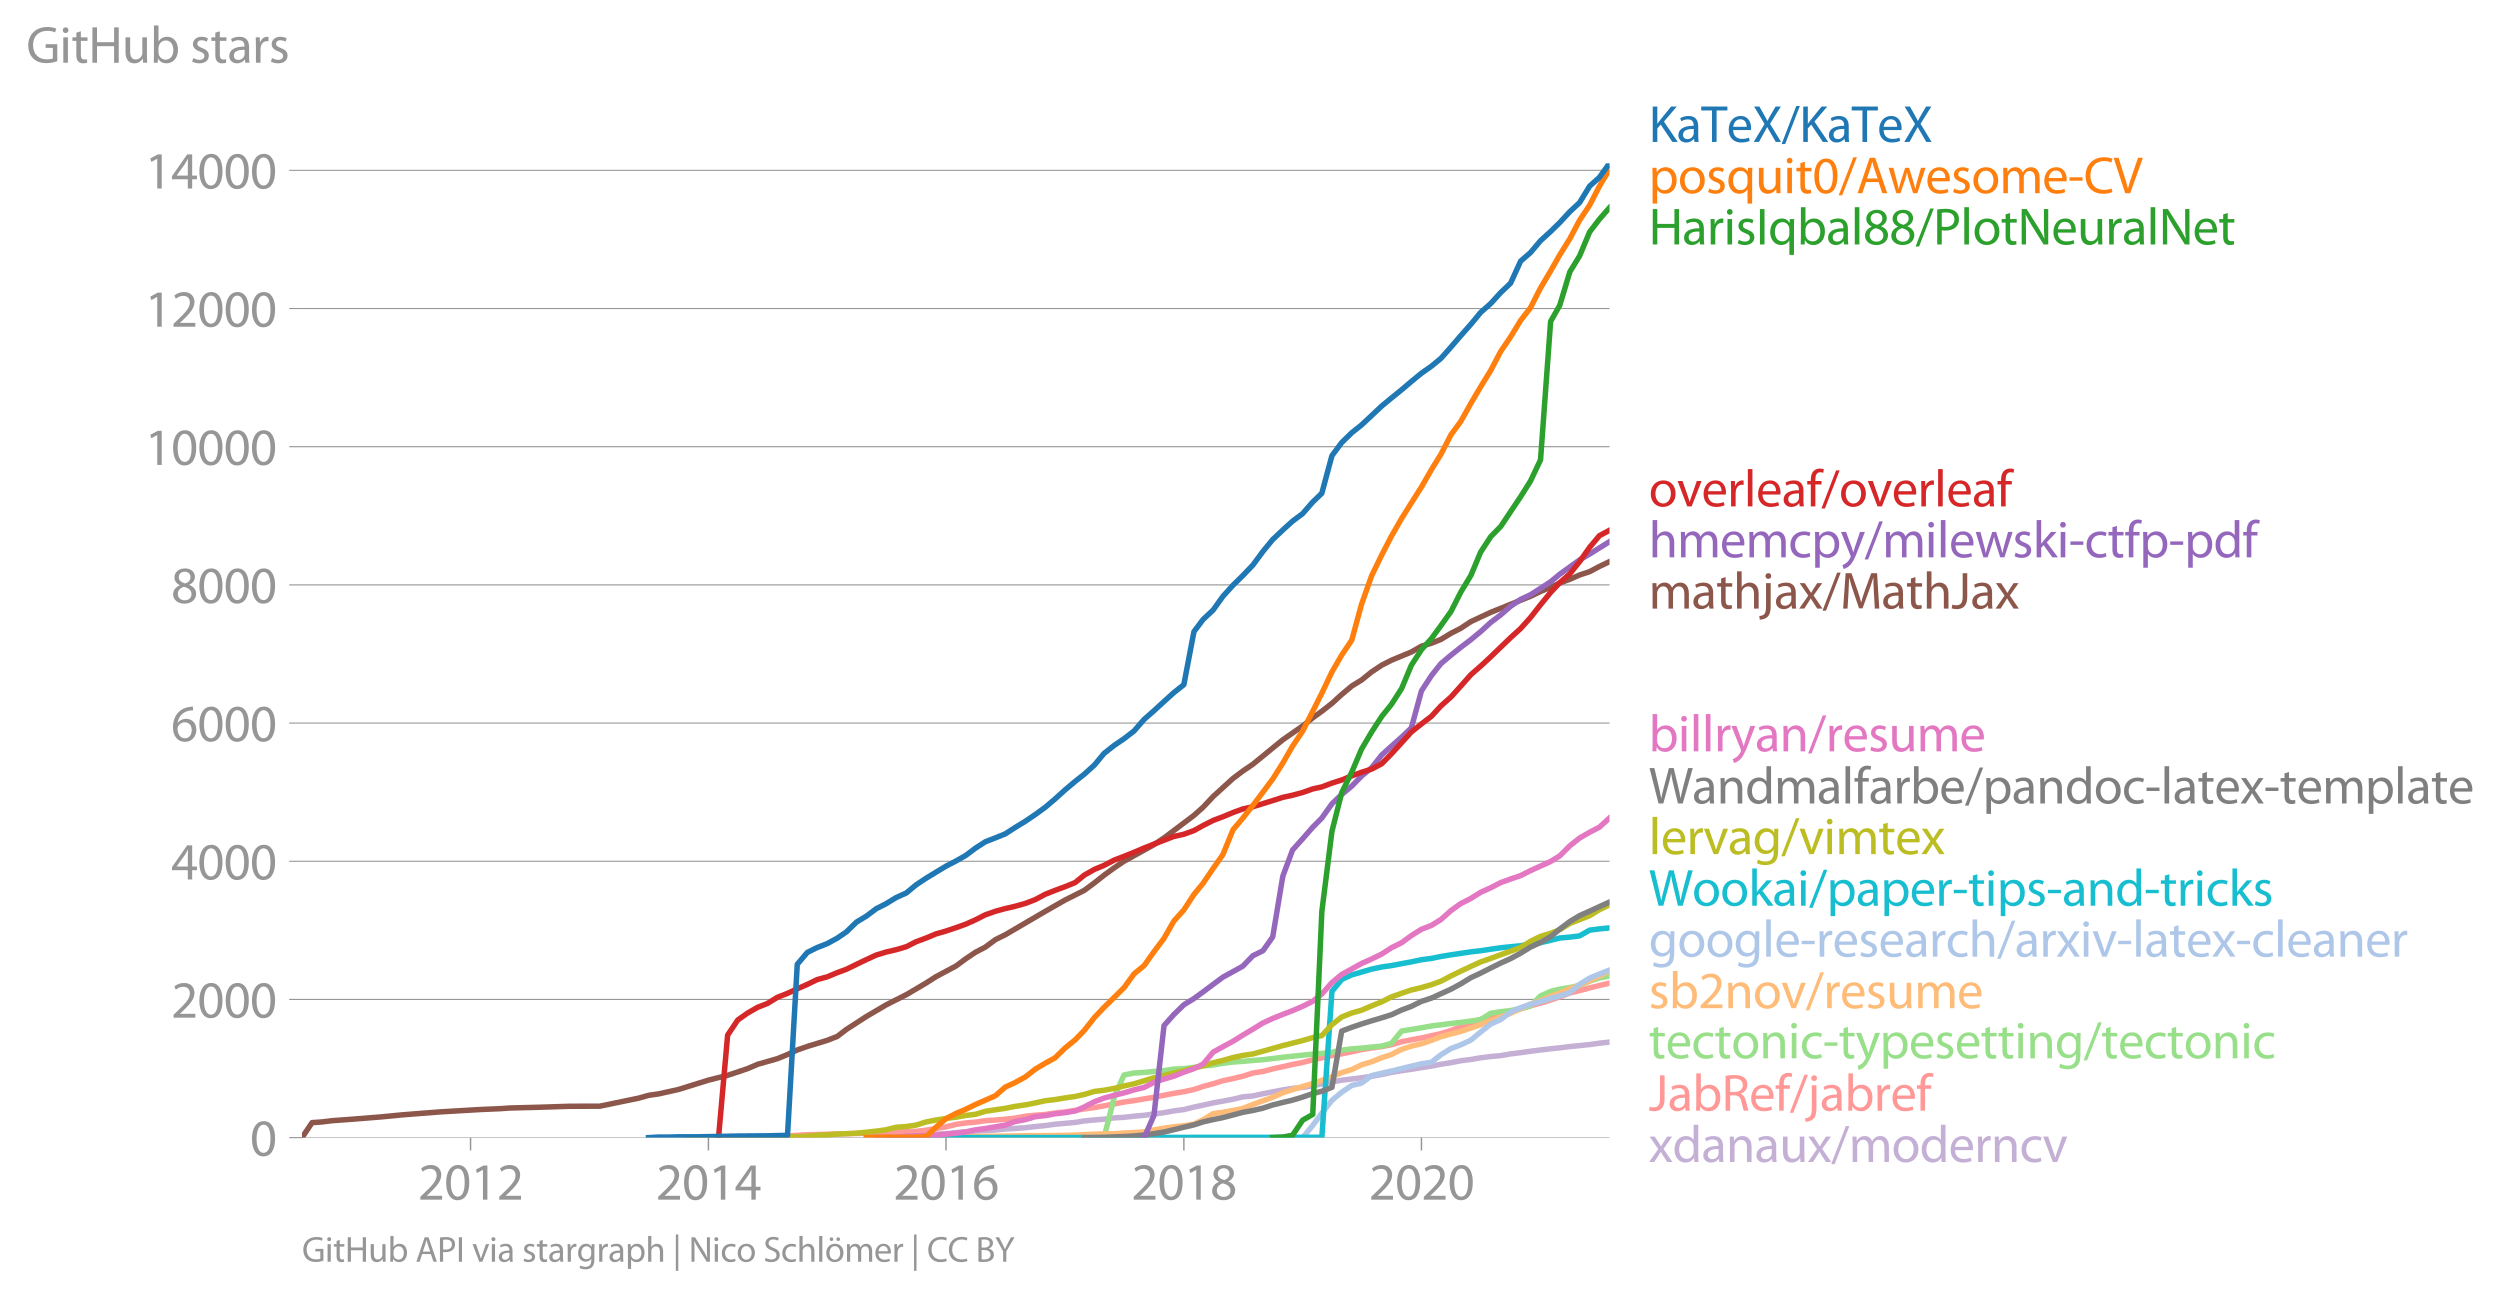 <svg xmlns:xlink="http://www.w3.org/1999/xlink" width="910.398" height="472.316" viewBox="0 0 682.798 354.237" xmlns="http://www.w3.org/2000/svg"><defs><style>*{stroke-linejoin:round;stroke-linecap:butt}</style></defs><g id="figure_1"><path d="M0 354.237h682.798V0H0v354.237z" style="fill:none" id="patch_1"/><g id="axes_1"><path d="M82.476 310.71h357.12V44.598H82.476V310.71z" style="fill:none" id="patch_2"/><g id="matplotlib.axis_1"><g id="xtick_1"><g id="line2d_1"><defs><path id="m77ade26f46" d="M0 0v3.5" style="stroke:#969696;stroke-width:.4"/></defs><use xlink:href="#m77ade26f46" x="128.516" y="310.71" style="fill:#969696;stroke:#969696;stroke-width:.4"/></g><g style="fill:#969696" transform="matrix(.14 0 0 -.14 114.153 327.65)" id="text_1"><defs><path id="MyriadPro-Regular-32" d="M2944 0v467H1075v13l333 307c877 845 1434 1466 1434 2234 0 595-378 1209-1274 1209-480 0-890-179-1178-422l180-397c192 160 505 352 883 352 621 0 825-390 825-813-6-627-486-1164-1548-2176L288 346V0h2656z" transform="scale(.016)"/><path id="MyriadPro-Regular-30" d="M1677 4230c-845 0-1447-768-1447-2163C243 691 794-70 1606-70c922 0 1447 780 1447 2195 0 1325-499 2105-1376 2105zm-32-435c582 0 845-672 845-1696 0-1062-276-1734-852-1734-512 0-844 614-844 1696 0 1133 358 1734 851 1734z" transform="scale(.016)"/><path id="MyriadPro-Regular-31" d="M1510 0h544v4160h-480l-908-486 108-429 724 390h12V0z" transform="scale(.016)"/></defs><use xlink:href="#MyriadPro-Regular-32"/><use xlink:href="#MyriadPro-Regular-30" x="51.3"/><use xlink:href="#MyriadPro-Regular-31" x="102.6"/><use xlink:href="#MyriadPro-Regular-32" x="153.9"/></g></g><g id="xtick_2"><use xlink:href="#m77ade26f46" x="193.487" y="310.71" style="fill:#969696;stroke:#969696;stroke-width:.4" id="line2d_2"/><g style="fill:#969696" transform="matrix(.14 0 0 -.14 179.124 327.65)" id="text_2"><defs><path id="MyriadPro-Regular-34" d="M2560 0v1133h582v441h-582v2586h-608L96 1504v-371h1933V0h531zM666 1574v13l1017 1415c115 192 218 371 346 614h19c-13-218-19-435-19-653V1574H666z" transform="scale(.016)"/></defs><use xlink:href="#MyriadPro-Regular-32"/><use xlink:href="#MyriadPro-Regular-30" x="51.3"/><use xlink:href="#MyriadPro-Regular-31" x="102.6"/><use xlink:href="#MyriadPro-Regular-34" x="153.9"/></g></g><g id="xtick_3"><use xlink:href="#m77ade26f46" x="258.37" y="310.71" style="fill:#969696;stroke:#969696;stroke-width:.4" id="line2d_3"/><g style="fill:#969696" transform="matrix(.14 0 0 -.14 244.007 327.65)" id="text_3"><defs><path id="MyriadPro-Regular-36" d="M2662 4224c-102 0-243-6-409-32-525-64-986-275-1331-614-410-410-704-1056-704-1876C218 621 800-70 1690-70c864 0 1382 704 1382 1465 0 813-518 1344-1254 1344-461 0-807-217-1005-480h-19c96 685 563 1331 1446 1479 160 25 307 32 422 25v461zM1690 365c-589 0-903 505-916 1190 0 103 26 186 64 250 154 301 468 512 807 512 518 0 857-359 857-954s-326-998-806-998h-6z" transform="scale(.016)"/></defs><use xlink:href="#MyriadPro-Regular-32"/><use xlink:href="#MyriadPro-Regular-30" x="51.3"/><use xlink:href="#MyriadPro-Regular-31" x="102.6"/><use xlink:href="#MyriadPro-Regular-36" x="153.9"/></g></g><g id="xtick_4"><use xlink:href="#m77ade26f46" x="323.341" y="310.71" style="fill:#969696;stroke:#969696;stroke-width:.4" id="line2d_4"/><g style="fill:#969696" transform="matrix(.14 0 0 -.14 308.978 327.65)" id="text_4"><defs><path id="MyriadPro-Regular-38" d="M1062 2170c-512-218-825-589-825-1114C237 448 762-70 1632-70c794 0 1414 486 1414 1209 0 506-320 871-838 1075v20c512 243 685 620 685 972 0 519-403 1024-1210 1024-729 0-1286-448-1286-1107 0-358 198-717 659-934l6-19zm583-1831c-531 0-851 371-832 794 0 397 262 717 749 857 563-160 915-403 915-908 0-423-327-743-832-743zm6 3488c506 0 704-345 704-678 0-378-275-634-633-755-480 128-794 352-794 768 0 358 256 665 723 665z" transform="scale(.016)"/></defs><use xlink:href="#MyriadPro-Regular-32"/><use xlink:href="#MyriadPro-Regular-30" x="51.3"/><use xlink:href="#MyriadPro-Regular-31" x="102.6"/><use xlink:href="#MyriadPro-Regular-38" x="153.9"/></g></g><g id="xtick_5"><use xlink:href="#m77ade26f46" x="388.224" y="310.71" style="fill:#969696;stroke:#969696;stroke-width:.4" id="line2d_5"/><g style="fill:#969696" transform="matrix(.14 0 0 -.14 373.86 327.65)" id="text_5"><use xlink:href="#MyriadPro-Regular-32"/><use xlink:href="#MyriadPro-Regular-30" x="51.3"/><use xlink:href="#MyriadPro-Regular-32" x="102.6"/><use xlink:href="#MyriadPro-Regular-30" x="153.9"/></g></g></g><g id="matplotlib.axis_2"><g id="ytick_1"><path d="M82.476 310.71h357.12" clip-path="url(#p1d49838ed3)" style="fill:none;stroke:#969696;stroke-width:.3;stroke-linecap:square" id="line2d_6"/><g id="line2d_7"><defs><path id="m845fd46d9f" d="M0 0h-3.5" style="stroke:#969696;stroke-width:.3"/></defs><use xlink:href="#m845fd46d9f" x="82.476" y="310.71" style="fill:#969696;stroke:#969696;stroke-width:.3"/></g><use xlink:href="#MyriadPro-Regular-30" style="fill:#969696" transform="matrix(.14 0 0 -.14 68.295 315.68)" id="text_6"/></g><g id="ytick_2"><path d="M82.476 272.969h357.12" clip-path="url(#p1d49838ed3)" style="fill:none;stroke:#969696;stroke-width:.3;stroke-linecap:square" id="line2d_8"/><use xlink:href="#m845fd46d9f" x="82.476" y="272.969" style="fill:#969696;stroke:#969696;stroke-width:.3" id="line2d_9"/><g style="fill:#969696" transform="matrix(.14 0 0 -.14 46.75 277.939)" id="text_7"><use xlink:href="#MyriadPro-Regular-32"/><use xlink:href="#MyriadPro-Regular-30" x="51.3"/><use xlink:href="#MyriadPro-Regular-30" x="102.6"/><use xlink:href="#MyriadPro-Regular-30" x="153.9"/></g></g><g id="ytick_3"><path d="M82.476 235.228h357.12" clip-path="url(#p1d49838ed3)" style="fill:none;stroke:#969696;stroke-width:.3;stroke-linecap:square" id="line2d_10"/><use xlink:href="#m845fd46d9f" x="82.476" y="235.228" style="fill:#969696;stroke:#969696;stroke-width:.3" id="line2d_11"/><g style="fill:#969696" transform="matrix(.14 0 0 -.14 46.75 240.198)" id="text_8"><use xlink:href="#MyriadPro-Regular-34"/><use xlink:href="#MyriadPro-Regular-30" x="51.3"/><use xlink:href="#MyriadPro-Regular-30" x="102.6"/><use xlink:href="#MyriadPro-Regular-30" x="153.9"/></g></g><g id="ytick_4"><path d="M82.476 197.487h357.12" clip-path="url(#p1d49838ed3)" style="fill:none;stroke:#969696;stroke-width:.3;stroke-linecap:square" id="line2d_12"/><use xlink:href="#m845fd46d9f" x="82.476" y="197.487" style="fill:#969696;stroke:#969696;stroke-width:.3" id="line2d_13"/><g style="fill:#969696" transform="matrix(.14 0 0 -.14 46.75 202.457)" id="text_9"><use xlink:href="#MyriadPro-Regular-36"/><use xlink:href="#MyriadPro-Regular-30" x="51.3"/><use xlink:href="#MyriadPro-Regular-30" x="102.6"/><use xlink:href="#MyriadPro-Regular-30" x="153.9"/></g></g><g id="ytick_5"><path d="M82.476 159.746h357.12" clip-path="url(#p1d49838ed3)" style="fill:none;stroke:#969696;stroke-width:.3;stroke-linecap:square" id="line2d_14"/><use xlink:href="#m845fd46d9f" x="82.476" y="159.746" style="fill:#969696;stroke:#969696;stroke-width:.3" id="line2d_15"/><g style="fill:#969696" transform="matrix(.14 0 0 -.14 46.75 164.716)" id="text_10"><use xlink:href="#MyriadPro-Regular-38"/><use xlink:href="#MyriadPro-Regular-30" x="51.3"/><use xlink:href="#MyriadPro-Regular-30" x="102.6"/><use xlink:href="#MyriadPro-Regular-30" x="153.9"/></g></g><g id="ytick_6"><path d="M82.476 122.005h357.12" clip-path="url(#p1d49838ed3)" style="fill:none;stroke:#969696;stroke-width:.3;stroke-linecap:square" id="line2d_16"/><use xlink:href="#m845fd46d9f" x="82.476" y="122.005" style="fill:#969696;stroke:#969696;stroke-width:.3" id="line2d_17"/><g style="fill:#969696" transform="matrix(.14 0 0 -.14 39.568 126.975)" id="text_11"><use xlink:href="#MyriadPro-Regular-31"/><use xlink:href="#MyriadPro-Regular-30" x="51.3"/><use xlink:href="#MyriadPro-Regular-30" x="102.6"/><use xlink:href="#MyriadPro-Regular-30" x="153.9"/><use xlink:href="#MyriadPro-Regular-30" x="205.2"/></g></g><g id="ytick_7"><path d="M82.476 84.264h357.12" clip-path="url(#p1d49838ed3)" style="fill:none;stroke:#969696;stroke-width:.3;stroke-linecap:square" id="line2d_18"/><use xlink:href="#m845fd46d9f" x="82.476" y="84.264" style="fill:#969696;stroke:#969696;stroke-width:.3" id="line2d_19"/><g style="fill:#969696" transform="matrix(.14 0 0 -.14 39.568 89.234)" id="text_12"><use xlink:href="#MyriadPro-Regular-31"/><use xlink:href="#MyriadPro-Regular-32" x="51.3"/><use xlink:href="#MyriadPro-Regular-30" x="102.6"/><use xlink:href="#MyriadPro-Regular-30" x="153.9"/><use xlink:href="#MyriadPro-Regular-30" x="205.2"/></g></g><g id="ytick_8"><path d="M82.476 46.523h357.12" clip-path="url(#p1d49838ed3)" style="fill:none;stroke:#969696;stroke-width:.3;stroke-linecap:square" id="line2d_20"/><use xlink:href="#m845fd46d9f" x="82.476" y="46.523" style="fill:#969696;stroke:#969696;stroke-width:.3" id="line2d_21"/><g style="fill:#969696" transform="matrix(.14 0 0 -.14 39.568 51.493)" id="text_13"><use xlink:href="#MyriadPro-Regular-31"/><use xlink:href="#MyriadPro-Regular-34" x="51.3"/><use xlink:href="#MyriadPro-Regular-30" x="102.6"/><use xlink:href="#MyriadPro-Regular-30" x="153.9"/><use xlink:href="#MyriadPro-Regular-30" x="205.2"/></g></g><g style="fill:#969696" transform="matrix(.14 0 0 -.14 7.2 17.14)" id="text_14"><defs><path id="MyriadPro-Regular-47" d="M3770 2266H2349v-448h877V531c-128-64-378-115-743-115-1005 0-1664 646-1664 1741 0 1081 685 1734 1735 1734 435 0 723-83 953-185l135 454c-186 90-576 198-1076 198-1446 0-2329-940-2336-2227 0-672 231-1248 602-1606 422-403 960-570 1613-570 582 0 1075 147 1325 237v2074z" transform="scale(.016)"/><path id="MyriadPro-Regular-69" d="M1030 0v3098H467V0h563zM749 4320c-205 0-352-154-352-352 0-192 141-346 339-346 224 0 365 154 358 346 0 198-134 352-345 352z" transform="scale(.016)"/><path id="MyriadPro-Regular-74" d="M595 3667v-569H115v-429h480V979c0-365 58-640 218-806C947 19 1158-70 1421-70c217 0 390 38 499 83l-26 422c-83-25-172-38-326-38-314 0-422 217-422 601v1671h806v429h-806v742l-551-173z" transform="scale(.016)"/><path id="MyriadPro-Regular-48" d="M486 4314V0h557v2022h2087V0h563v4314h-563V2509H1043v1805H486z" transform="scale(.016)"/><path id="MyriadPro-Regular-75" d="M3059 3098h-563V1197c0-103-19-205-51-288-103-250-365-512-743-512-512 0-691 397-691 985v1716H448V1286C448 198 1030-70 1517-70c550 0 877 326 1024 576h13l32-506h499c-19 243-26 525-26 845v2253z" transform="scale(.016)"/><path id="MyriadPro-Regular-62" d="M467 800c0-275-13-589-25-800h486l26 512h19c230-410 589-582 1037-582 691 0 1388 550 1388 1657 7 941-537 1581-1305 1581-499 0-858-224-1056-570h-13v1946H467V800zm557 998c0 90 19 167 32 231 115 429 474 691 858 691 601 0 921-531 921-1152 0-710-352-1190-941-1190-409 0-736 268-844 659-13 64-26 134-26 205v556z" transform="scale(.016)"/><path id="MyriadPro-Regular-73" d="M250 147C467 19 781-70 1120-70c736 0 1158 390 1158 934 0 461-275 730-812 934-404 154-589 269-589 525 0 231 185 423 518 423 288 0 512-103 634-180l141 410c-173 102-448 192-762 192-666 0-1069-410-1069-909 0-371 263-678 819-877 416-153 576-300 576-569 0-256-192-461-601-461-282 0-576 115-743 224L250 147z" transform="scale(.016)"/><path id="MyriadPro-Regular-61" d="M2643 1901c0 621-230 1267-1177 1267-391 0-762-109-1018-275l128-371c218 140 518 230 806 230 634 0 704-461 704-717v-64C890 1978 224 1568 224 819c0-448 320-889 947-889 442 0 775 217 947 460h20l44-390h512c-38 211-51 474-51 742v1159zm-544-858c0-57-13-121-32-179-89-262-345-518-749-518-288 0-531 172-531 537 0 602 698 711 1312 698v-538z" transform="scale(.016)"/><path id="MyriadPro-Regular-72" d="M467 0h557v1651c0 96 13 186 26 263 76 422 358 723 755 723 77 0 134-7 192-19v531c-51 13-96 19-160 19-378 0-717-262-858-678h-25l-20 608H442c19-288 25-602 25-967V0z" transform="scale(.016)"/></defs><use xlink:href="#MyriadPro-Regular-47"/><use xlink:href="#MyriadPro-Regular-69" x="64.6"/><use xlink:href="#MyriadPro-Regular-74" x="88"/><use xlink:href="#MyriadPro-Regular-48" x="121.1"/><use xlink:href="#MyriadPro-Regular-75" x="186.3"/><use xlink:href="#MyriadPro-Regular-62" x="241.4"/><use xlink:href="#MyriadPro-Regular-20" x="298.3"/><use xlink:href="#MyriadPro-Regular-73" x="319.5"/><use xlink:href="#MyriadPro-Regular-74" x="359.1"/><use xlink:href="#MyriadPro-Regular-61" x="392.2"/><use xlink:href="#MyriadPro-Regular-72" x="440.4"/><use xlink:href="#MyriadPro-Regular-73" x="473.1"/></g></g><path d="m244.771 310.71 2.755-.208 2.667-.207 2.755-.321 2.667-.208 2.755-.15 2.755-.284 2.578-.188 2.755-.227 2.666-.132 2.756-.15 2.666-.284 2.755-.15 2.756-.208 2.666-.302 2.755-.264 2.667-.378 2.755-.245 2.755-.246 2.489-.415 2.755-.264 2.667-.207 2.755-.359 2.666-.151 2.756-.302 2.755-.245 2.666-.359 2.755-.358 2.667-.49 2.755-.36 2.755-.679 2.49-.528 2.754-.623 2.667-.472 2.755-.528 2.666-.642 2.756-.245 2.755-.604 2.666-.51 2.756-.547 2.666-.415 2.755-.264 2.756-.396 2.488-.604 2.756-.528 2.666-.434 2.755-.34 2.667-.32 2.755-.416 2.755-.49 2.667-.567 2.755-.472 2.666-.377 2.756-.453 2.755-.434 2.577-.49 2.756-.435 2.666-.528 2.755-.34 2.667-.471 2.755-.34 2.755-.245 2.667-.472 2.755-.34 2.666-.377 2.756-.359 2.755-.32 2.489-.265 2.755-.34 2.666-.264 2.756-.283 2.666-.377 2.755-.302" clip-path="url(#p1d49838ed3)" style="fill:none;stroke:#c5b0d5;stroke-width:1.5;stroke-linecap:square" id="line2d_22"/><path d="m198.731 310.71 2.756-.151 2.666-.132 2.755-.038h2.667l2.755-.094 2.755-.057 2.667-.15 2.755-.17 2.666-.057 2.756-.076 2.755-.075 2.489-.076 2.755-.056 2.666-.095 2.756-.094 2.666-.094 2.755-.208 2.755-.057 2.667-.037 2.755-.321 2.667-.434 2.755-.472 2.755-.68 2.578-.377 2.755-.245 2.666-.377 2.756-.189 2.666-.208 2.755-.32 2.756-.51 2.666-.264 2.755-.208 2.667-.396 2.755-.302 2.755-.415 2.489-.415 2.755-.359 2.667-.49 2.755-.51 2.666-.51 2.756-.396 2.755-.471 2.666-.434 2.755-.548 2.667-.528 2.755-.453 2.755-.604 2.49-.83 2.754-.736 2.667-.83 2.755-.585 2.666-.642 2.756-.868 2.755-.434 2.666-.698 2.756-.604 2.666-.604 2.755-.547 2.756-.736 2.488-.528 2.756-.623 2.666-.472 2.755-.566 2.667-.566 2.755-.472 2.755-.377 2.667-.51 2.755-.811 2.666-.529 2.756-.51 2.755-.603 2.577-.585 2.756-.85 2.666-1 2.755-1 2.667-1.018 2.755-.755 2.755-.642 2.667-.736 2.755-.774 2.666-.849 2.756-.698 2.755-.85 2.489-.848 2.755-1.057 2.666-.68 2.756-.735 2.666-.642 2.755-.66" clip-path="url(#p1d49838ed3)" style="fill:none;stroke:#ff9896;stroke-width:1.5;stroke-linecap:square" id="line2d_23"/><path d="m293.655 310.71 2.489-.019 2.755-.075 2.667-.038 2.755-10.907 2.666-6.077 2.756-.528 2.755-.17 2.666-.264 2.755-.226 2.667-.416 2.755-.113 2.755-.358 2.49-.378 2.754-.283 2.667-.453 2.755-.34 2.666-.188 2.756-.245 2.755-.208 2.666-.32 2.756-.34 2.666-.302 2.755-.265 2.756-.301 2.488-.17 2.756-.378 2.666-.528 2.755-.359 2.667-.188 2.755-.302 2.755-.264 2.667-.755 2.755-3.36 2.666-.433 2.756-.453 2.755-.51 2.577-.302 2.756-.358 2.666-.302 2.755-.359 2.667-.415 2.755-1.717 2.755-.434 2.667-.302 2.755-.585 2.666-.641 2.756-2.774 2.755-1.246 2.489-.585 2.755-.472 2.666-.547 2.756-1.189 2.666-.887 2.755-.51" clip-path="url(#p1d49838ed3)" style="fill:none;stroke:#98df8a;stroke-width:1.5;stroke-linecap:square" id="line2d_24"/><g style="fill:#1f77b4" transform="matrix(.14 0 0 -.14 450.31 38.768)" id="text_15"><defs><path id="MyriadPro-Regular-4b" d="M486 0h557v1645l410 473L2874 0h659L1850 2483l1561 1831h-691L1402 2694c-109-140-224-294-340-460h-19v2080H486V0z" transform="scale(.016)"/><path id="MyriadPro-Regular-54" d="M1306 0h563v3840h1318v474H-6v-474h1312V0z" transform="scale(.016)"/><path id="MyriadPro-Regular-65" d="M2957 1446c6 58 19 148 19 263 0 569-269 1459-1280 1459-902 0-1453-736-1453-1670C243 563 813-70 1766-70c493 0 832 108 1031 198l-96 403c-211-89-455-160-858-160-563 0-1049 314-1062 1075h2176zM787 1850c45 390 295 915 864 915 634 0 787-557 781-915H787z" transform="scale(.016)"/><path id="MyriadPro-Regular-58" d="M3494 0 2150 2214l1312 2100h-640l-588-1012c-160-275-269-473-391-729h-19c-115 230-237 448-397 729L858 4314H211l1267-2132L160 0h640l518 947c224 378 346 608 468 858h12c135-250 276-487 500-851L2848 0h646z" transform="scale(.016)"/><path id="MyriadPro-Regular-2f" d="m422-256 1792 4640h-435L-6-256h428z" transform="scale(.016)"/></defs><use xlink:href="#MyriadPro-Regular-4b"/><use xlink:href="#MyriadPro-Regular-61" x="54.2"/><use xlink:href="#MyriadPro-Regular-54" x="102.4"/><use xlink:href="#MyriadPro-Regular-65" x="152.1"/><use xlink:href="#MyriadPro-Regular-58" x="202.2"/><use xlink:href="#MyriadPro-Regular-2f" x="259.3"/><use xlink:href="#MyriadPro-Regular-4b" x="293.6"/><use xlink:href="#MyriadPro-Regular-61" x="347.8"/><use xlink:href="#MyriadPro-Regular-54" x="396"/><use xlink:href="#MyriadPro-Regular-65" x="445.7"/><use xlink:href="#MyriadPro-Regular-58" x="495.8"/></g><g style="fill:#ff7f0e" transform="matrix(.14 0 0 -.14 450.31 52.768)" id="text_16"><defs><path id="MyriadPro-Regular-70" d="M467-1267h557V416h13c185-307 544-486 953-486 730 0 1408 550 1408 1664 0 940-563 1574-1312 1574-505 0-870-224-1100-602h-13l-26 532H442c12-295 25-615 25-1012v-3353zm557 3059c0 77 19 160 38 230 109 423 468 698 852 698 595 0 921-531 921-1152 0-710-345-1197-941-1197-403 0-742 269-844 659-13 71-26 148-26 231v531z" transform="scale(.016)"/><path id="MyriadPro-Regular-6f" d="M1779 3168c-857 0-1536-608-1536-1645C243 544 890-70 1728-70c749 0 1542 499 1542 1644 0 948-601 1594-1491 1594zm-13-422c666 0 928-666 928-1191 0-697-403-1203-940-1203-551 0-941 512-941 1190 0 589 288 1204 953 1204z" transform="scale(.016)"/><path id="MyriadPro-Regular-71" d="M2579-1267h563v3513c0 320 7 589 20 852h-532l-19-468h-13c-153 301-473 538-953 538-653 0-1402-512-1402-1670C243 557 832-70 1555-70c499 0 845 243 1011 550h13v-1747zm0 2528c0-83-19-192-45-269-128-390-441-614-806-614-621 0-915 537-915 1152 0 697 352 1190 934 1190 423 0 723-294 807-640 19-70 25-160 25-237v-582z" transform="scale(.016)"/><path id="MyriadPro-Regular-41" d="M2714 1357 3174 0h596L2298 4314h-672L160 0h576l448 1357h1530zm-1415 435 423 1248c83 262 153 525 217 781h13c64-250 128-506 224-787l422-1242H1299z" transform="scale(.016)"/><path id="MyriadPro-Regular-77" d="M115 3098 1050 0h512l499 1472c109 333 205 653 281 1024h13c77-365 167-672 275-1018L3104 0h512l998 3098h-556l-442-1556c-102-364-186-691-237-1004h-19c-70 313-160 640-275 1011l-480 1549h-474l-505-1575c-103-339-205-672-276-985h-19c-57 320-141 640-230 985L691 3098H115z" transform="scale(.016)"/><path id="MyriadPro-Regular-6d" d="M467 0h551v1869c0 96 12 192 44 275 90 282 346 563 698 563 429 0 646-358 646-851V0h551v1914c0 102 19 204 45 281 96 275 345 512 665 512 455 0 672-358 672-953V0h551v1824c0 1075-608 1344-1018 1344-294 0-499-77-685-218-128-96-249-230-345-403h-13c-135 365-455 621-877 621-512 0-800-275-973-570h-19l-26 500H442c19-256 25-519 25-839V0z" transform="scale(.016)"/><path id="MyriadPro-Regular-2d" d="M192 1939v-416h1581v416H192z" transform="scale(.016)"/><path id="MyriadPro-Regular-43" d="M3386 582c-224-108-570-179-909-179-1050 0-1658 679-1658 1735 0 1132 672 1779 1683 1779 359 0 660-77 871-179l134 454c-147 77-486 192-1024 192-1337 0-2253-915-2253-2266C230 704 1146-70 2362-70c524 0 934 108 1139 211l-115 441z" transform="scale(.016)"/><path id="MyriadPro-Regular-56" d="m2048 0 1542 4314h-595l-729-2132c-192-563-372-1107-493-1606h-13c-115 506-275 1030-461 1613L627 4314H26L1434 0h614z" transform="scale(.016)"/></defs><use xlink:href="#MyriadPro-Regular-70"/><use xlink:href="#MyriadPro-Regular-6f" x="56.9"/><use xlink:href="#MyriadPro-Regular-73" x="111.8"/><use xlink:href="#MyriadPro-Regular-71" x="151.4"/><use xlink:href="#MyriadPro-Regular-75" x="207.7"/><use xlink:href="#MyriadPro-Regular-69" x="262.8"/><use xlink:href="#MyriadPro-Regular-74" x="286.2"/><use xlink:href="#MyriadPro-Regular-30" x="319.3"/><use xlink:href="#MyriadPro-Regular-2f" x="370.6"/><use xlink:href="#MyriadPro-Regular-41" x="404.9"/><use xlink:href="#MyriadPro-Regular-77" x="466.1"/><use xlink:href="#MyriadPro-Regular-65" x="539.7"/><use xlink:href="#MyriadPro-Regular-73" x="589.8"/><use xlink:href="#MyriadPro-Regular-6f" x="629.4"/><use xlink:href="#MyriadPro-Regular-6d" x="684.3"/><use xlink:href="#MyriadPro-Regular-65" x="767.7"/><use xlink:href="#MyriadPro-Regular-2d" x="817.8"/><use xlink:href="#MyriadPro-Regular-43" x="848.5"/><use xlink:href="#MyriadPro-Regular-56" x="906.5"/></g><g style="fill:#2ca02c" transform="matrix(.14 0 0 -.14 450.31 66.768)" id="text_17"><defs><path id="MyriadPro-Regular-49" d="M486 4314V0h557v4314H486z" transform="scale(.016)"/><path id="MyriadPro-Regular-6c" d="M467 0h563v4544H467V0z" transform="scale(.016)"/><path id="MyriadPro-Regular-50" d="M486 0h557v1728c128-32 282-38 448-38 544 0 1024 160 1319 473 217 224 332 531 332 922 0 384-140 697-377 902-256 231-659 359-1210 359-448 0-800-39-1069-84V0zm557 3859c96 26 282 45 525 45 614 0 1018-275 1018-845 0-595-410-921-1082-921-186 0-339 12-461 44v1677z" transform="scale(.016)"/><path id="MyriadPro-Regular-4e" d="M1011 0v1843c0 717-13 1235-45 1779l20 7c217-467 505-960 806-1440L3162 0h563v4314h-525V2509c0-672 13-1197 64-1773l-13-6c-205 441-454 896-774 1401L1094 4314H486V0h525z" transform="scale(.016)"/></defs><use xlink:href="#MyriadPro-Regular-48"/><use xlink:href="#MyriadPro-Regular-61" x="65.2"/><use xlink:href="#MyriadPro-Regular-72" x="113.4"/><use xlink:href="#MyriadPro-Regular-69" x="146.1"/><use xlink:href="#MyriadPro-Regular-73" x="169.5"/><use xlink:href="#MyriadPro-Regular-49" x="209.1"/><use xlink:href="#MyriadPro-Regular-71" x="233"/><use xlink:href="#MyriadPro-Regular-62" x="289.3"/><use xlink:href="#MyriadPro-Regular-61" x="346.2"/><use xlink:href="#MyriadPro-Regular-6c" x="394.4"/><use xlink:href="#MyriadPro-Regular-38" x="418"/><use xlink:href="#MyriadPro-Regular-38" x="469.3"/><use xlink:href="#MyriadPro-Regular-2f" x="520.6"/><use xlink:href="#MyriadPro-Regular-50" x="554.9"/><use xlink:href="#MyriadPro-Regular-6c" x="608.1"/><use xlink:href="#MyriadPro-Regular-6f" x="631.7"/><use xlink:href="#MyriadPro-Regular-74" x="686.6"/><use xlink:href="#MyriadPro-Regular-4e" x="719.7"/><use xlink:href="#MyriadPro-Regular-65" x="785.5"/><use xlink:href="#MyriadPro-Regular-75" x="835.6"/><use xlink:href="#MyriadPro-Regular-72" x="890.7"/><use xlink:href="#MyriadPro-Regular-61" x="923.4"/><use xlink:href="#MyriadPro-Regular-6c" x="971.6"/><use xlink:href="#MyriadPro-Regular-4e" x="995.2"/><use xlink:href="#MyriadPro-Regular-65" x="1061"/><use xlink:href="#MyriadPro-Regular-74" x="1111.1"/></g><g style="fill:#d62728" transform="matrix(.14 0 0 -.14 450.31 138.303)" id="text_18"><defs><path id="MyriadPro-Regular-76" d="M83 3098 1261 0h537l1216 3098h-588l-602-1741c-102-282-192-538-262-794h-20c-64 256-147 512-249 794L685 3098H83z" transform="scale(.016)"/><path id="MyriadPro-Regular-66" d="M1082 0v2669h748v429h-748v166c0 474 121 896 601 896 160 0 275-32 359-70l76 435c-108 45-281 89-480 89-262 0-544-83-755-288-262-249-358-646-358-1081v-147H90v-429h435V0h557z" transform="scale(.016)"/></defs><use xlink:href="#MyriadPro-Regular-6f"/><use xlink:href="#MyriadPro-Regular-76" x="54.9"/><use xlink:href="#MyriadPro-Regular-65" x="103"/><use xlink:href="#MyriadPro-Regular-72" x="153.1"/><use xlink:href="#MyriadPro-Regular-6c" x="185.8"/><use xlink:href="#MyriadPro-Regular-65" x="209.4"/><use xlink:href="#MyriadPro-Regular-61" x="259.5"/><use xlink:href="#MyriadPro-Regular-66" x="307.7"/><use xlink:href="#MyriadPro-Regular-2f" x="336.9"/><use xlink:href="#MyriadPro-Regular-6f" x="371.2"/><use xlink:href="#MyriadPro-Regular-76" x="426.1"/><use xlink:href="#MyriadPro-Regular-65" x="474.2"/><use xlink:href="#MyriadPro-Regular-72" x="524.3"/><use xlink:href="#MyriadPro-Regular-6c" x="557"/><use xlink:href="#MyriadPro-Regular-65" x="580.6"/><use xlink:href="#MyriadPro-Regular-61" x="630.7"/><use xlink:href="#MyriadPro-Regular-66" x="678.9"/></g><g style="fill:#9467bd" transform="matrix(.14 0 0 -.14 450.31 152.22)" id="text_19"><defs><path id="MyriadPro-Regular-68" d="M467 0h563v1869c0 109 7 192 39 269 102 307 390 563 755 563 531 0 717-423 717-922V0h563v1843c0 1069-666 1325-1082 1325-211 0-409-64-576-160-172-96-313-237-403-397h-13v1933H467V0z" transform="scale(.016)"/><path id="MyriadPro-Regular-63" d="M2579 538c-160-71-371-154-691-154-614 0-1075 442-1075 1158 0 647 384 1172 1094 1172 307 0 519-71 653-148l128 436c-154 76-448 160-781 160-1011 0-1664-692-1664-1645C243 570 851-70 1786-70c416 0 742 108 889 185l-96 423z" transform="scale(.016)"/><path id="MyriadPro-Regular-79" d="M58 3098 1203 243c26-70 39-115 39-147s-20-77-45-134c-128-288-320-506-474-628-166-140-352-230-493-275l141-473c141 25 416 121 691 364 384 333 660 877 1063 1940l845 2208h-596l-614-1818c-77-224-141-461-198-646h-13c-51 185-128 428-199 633L672 3098H58z" transform="scale(.016)"/><path id="MyriadPro-Regular-6b" d="M1024 4544H467V0h557v1165l288 320L2381 0h685L1702 1824l1197 1274h-678l-909-1069c-90-109-198-243-275-352h-13v2867z" transform="scale(.016)"/><path id="MyriadPro-Regular-64" d="M2579 4544V2694h-13c-140 250-460 474-934 474-755 0-1395-634-1389-1664C243 563 819-70 1568-70c506 0 883 262 1056 608h13l25-538h506c-19 211-26 525-26 800v3744h-563zm0-3245c0-89-6-166-25-243-103-422-448-672-826-672-608 0-915 518-915 1146 0 684 345 1196 928 1196 422 0 729-294 813-652 19-71 25-167 25-237v-538z" transform="scale(.016)"/></defs><use xlink:href="#MyriadPro-Regular-68"/><use xlink:href="#MyriadPro-Regular-6d" x="55.5"/><use xlink:href="#MyriadPro-Regular-65" x="138.9"/><use xlink:href="#MyriadPro-Regular-6d" x="189"/><use xlink:href="#MyriadPro-Regular-63" x="272.4"/><use xlink:href="#MyriadPro-Regular-70" x="317.2"/><use xlink:href="#MyriadPro-Regular-79" x="374.1"/><use xlink:href="#MyriadPro-Regular-2f" x="421.2"/><use xlink:href="#MyriadPro-Regular-6d" x="455.5"/><use xlink:href="#MyriadPro-Regular-69" x="538.9"/><use xlink:href="#MyriadPro-Regular-6c" x="562.3"/><use xlink:href="#MyriadPro-Regular-65" x="585.9"/><use xlink:href="#MyriadPro-Regular-77" x="636"/><use xlink:href="#MyriadPro-Regular-73" x="709.6"/><use xlink:href="#MyriadPro-Regular-6b" x="749.2"/><use xlink:href="#MyriadPro-Regular-69" x="796.1"/><use xlink:href="#MyriadPro-Regular-2d" x="819.5"/><use xlink:href="#MyriadPro-Regular-63" x="850.2"/><use xlink:href="#MyriadPro-Regular-74" x="895"/><use xlink:href="#MyriadPro-Regular-66" x="928.1"/><use xlink:href="#MyriadPro-Regular-70" x="957.3"/><use xlink:href="#MyriadPro-Regular-2d" x="1014.2"/><use xlink:href="#MyriadPro-Regular-70" x="1044.9"/><use xlink:href="#MyriadPro-Regular-64" x="1101.8"/><use xlink:href="#MyriadPro-Regular-66" x="1158.2"/></g><g style="fill:#8c564b" transform="matrix(.14 0 0 -.14 450.31 166.213)" id="text_20"><defs><path id="MyriadPro-Regular-6a" d="M-230-1350c300 0 710 102 960 352 275 281 371 672 371 1273v2823H538V493c0-743-58-992-212-1165C192-819-32-890-288-909l58-441zM826 4320c-212 0-359-154-359-352 0-186 135-346 346-346 224 0 358 160 352 346 0 198-135 352-339 352z" transform="scale(.016)"/><path id="MyriadPro-Regular-78" d="m102 3098 1050-1517L51 0h621l448 698c115 185 224 345 326 537h13c109-185 211-358 333-537L2246 0h640L1798 1600l1056 1498h-608l-435-660c-102-166-205-326-307-512h-19c-103 173-199 333-314 506l-441 666H102z" transform="scale(.016)"/><path id="MyriadPro-Regular-4d" d="M4230 0h544l-268 4314h-711l-768-2087c-192-544-345-1017-454-1453h-19c-109 448-256 922-436 1453l-736 2087H672L371 0h531l116 1850c38 646 70 1369 83 1907h13c121-512 294-1069 499-1677L2310 26h423l761 2092c218 589 397 1133 544 1639h20c-7-538 32-1261 64-1863L4230 0z" transform="scale(.016)"/><path id="MyriadPro-Regular-4a" d="M1370 1472c0-845-295-1069-794-1069-186 0-352 39-467 83L26 32C166-26 416-70 621-70c742 0 1305 352 1305 1497v2887h-556V1472z" transform="scale(.016)"/></defs><use xlink:href="#MyriadPro-Regular-6d"/><use xlink:href="#MyriadPro-Regular-61" x="83.4"/><use xlink:href="#MyriadPro-Regular-74" x="131.6"/><use xlink:href="#MyriadPro-Regular-68" x="164.7"/><use xlink:href="#MyriadPro-Regular-6a" x="220.2"/><use xlink:href="#MyriadPro-Regular-61" x="244.5"/><use xlink:href="#MyriadPro-Regular-78" x="292.7"/><use xlink:href="#MyriadPro-Regular-2f" x="339"/><use xlink:href="#MyriadPro-Regular-4d" x="373.3"/><use xlink:href="#MyriadPro-Regular-61" x="453.7"/><use xlink:href="#MyriadPro-Regular-74" x="501.9"/><use xlink:href="#MyriadPro-Regular-68" x="535"/><use xlink:href="#MyriadPro-Regular-4a" x="590.5"/><use xlink:href="#MyriadPro-Regular-61" x="627.5"/><use xlink:href="#MyriadPro-Regular-78" x="675.7"/></g><g style="fill:#e377c2" transform="matrix(.14 0 0 -.14 450.31 205.206)" id="text_21"><defs><path id="MyriadPro-Regular-6e" d="M467 0h563v1862c0 96 13 192 39 263 96 313 384 576 755 576 531 0 717-416 717-915V0h563v1850c0 1062-666 1318-1094 1318-512 0-871-288-1024-582h-13l-32 512H442c19-256 25-519 25-839V0z" transform="scale(.016)"/></defs><use xlink:href="#MyriadPro-Regular-62"/><use xlink:href="#MyriadPro-Regular-69" x="56.9"/><use xlink:href="#MyriadPro-Regular-6c" x="80.3"/><use xlink:href="#MyriadPro-Regular-6c" x="103.9"/><use xlink:href="#MyriadPro-Regular-72" x="127.5"/><use xlink:href="#MyriadPro-Regular-79" x="160.2"/><use xlink:href="#MyriadPro-Regular-61" x="207.3"/><use xlink:href="#MyriadPro-Regular-6e" x="255.5"/><use xlink:href="#MyriadPro-Regular-2f" x="311"/><use xlink:href="#MyriadPro-Regular-72" x="345.3"/><use xlink:href="#MyriadPro-Regular-65" x="378"/><use xlink:href="#MyriadPro-Regular-73" x="428.1"/><use xlink:href="#MyriadPro-Regular-75" x="467.7"/><use xlink:href="#MyriadPro-Regular-6d" x="522.8"/><use xlink:href="#MyriadPro-Regular-65" x="606.2"/></g><g style="fill:#7f7f7f" transform="matrix(.14 0 0 -.14 450.31 219.443)" id="text_22"><defs><path id="MyriadPro-Regular-57" d="m1773 0 614 2246c160 557 256 980 333 1408h13c57-435 147-857 281-1408L3558 0h583l1222 4314h-569l-570-2176c-134-538-256-1018-346-1492h-12c-64 455-180 967-301 1479l-525 2189h-582l-576-2176c-148-557-282-1069-352-1498h-13c-77 416-192 954-320 1491L685 4314H96L1190 0h583z" transform="scale(.016)"/></defs><use xlink:href="#MyriadPro-Regular-57"/><use xlink:href="#MyriadPro-Regular-61" x="84.6"/><use xlink:href="#MyriadPro-Regular-6e" x="132.8"/><use xlink:href="#MyriadPro-Regular-64" x="188.3"/><use xlink:href="#MyriadPro-Regular-6d" x="244.7"/><use xlink:href="#MyriadPro-Regular-61" x="328.1"/><use xlink:href="#MyriadPro-Regular-6c" x="376.3"/><use xlink:href="#MyriadPro-Regular-66" x="399.9"/><use xlink:href="#MyriadPro-Regular-61" x="429.1"/><use xlink:href="#MyriadPro-Regular-72" x="477.3"/><use xlink:href="#MyriadPro-Regular-62" x="510"/><use xlink:href="#MyriadPro-Regular-65" x="566.9"/><use xlink:href="#MyriadPro-Regular-2f" x="617"/><use xlink:href="#MyriadPro-Regular-70" x="651.3"/><use xlink:href="#MyriadPro-Regular-61" x="708.2"/><use xlink:href="#MyriadPro-Regular-6e" x="756.4"/><use xlink:href="#MyriadPro-Regular-64" x="811.9"/><use xlink:href="#MyriadPro-Regular-6f" x="868.3"/><use xlink:href="#MyriadPro-Regular-63" x="923.2"/><use xlink:href="#MyriadPro-Regular-2d" x="968"/><use xlink:href="#MyriadPro-Regular-6c" x="998.7"/><use xlink:href="#MyriadPro-Regular-61" x="1022.3"/><use xlink:href="#MyriadPro-Regular-74" x="1070.5"/><use xlink:href="#MyriadPro-Regular-65" x="1103.6"/><use xlink:href="#MyriadPro-Regular-78" x="1153.7"/><use xlink:href="#MyriadPro-Regular-2d" x="1200"/><use xlink:href="#MyriadPro-Regular-74" x="1230.7"/><use xlink:href="#MyriadPro-Regular-65" x="1263.8"/><use xlink:href="#MyriadPro-Regular-6d" x="1313.9"/><use xlink:href="#MyriadPro-Regular-70" x="1397.3"/><use xlink:href="#MyriadPro-Regular-6c" x="1454.2"/><use xlink:href="#MyriadPro-Regular-61" x="1477.8"/><use xlink:href="#MyriadPro-Regular-74" x="1526"/><use xlink:href="#MyriadPro-Regular-65" x="1559.1"/></g><g style="fill:#bcbd22" transform="matrix(.14 0 0 -.14 450.31 233.289)" id="text_23"><defs><path id="MyriadPro-Regular-67" d="M3110 2246c0 378 13 628 26 852h-493l-25-468h-13c-135 256-429 538-967 538-710 0-1395-595-1395-1645C243 666 794 13 1562 13c480 0 812 230 985 518h13V186c0-781-422-1082-998-1082-384 0-704 115-909 243l-141-429c250-166 659-256 1030-256 391 0 826 90 1127 372 301 268 441 704 441 1414v1798zm-556-928c0-96-13-204-45-300-122-359-435-576-781-576-608 0-915 505-915 1113 0 717 384 1171 921 1171 410 0 685-268 788-595 25-77 32-160 32-256v-557z" transform="scale(.016)"/></defs><use xlink:href="#MyriadPro-Regular-6c"/><use xlink:href="#MyriadPro-Regular-65" x="23.6"/><use xlink:href="#MyriadPro-Regular-72" x="73.7"/><use xlink:href="#MyriadPro-Regular-76" x="106.4"/><use xlink:href="#MyriadPro-Regular-61" x="154.5"/><use xlink:href="#MyriadPro-Regular-67" x="202.7"/><use xlink:href="#MyriadPro-Regular-2f" x="258.6"/><use xlink:href="#MyriadPro-Regular-76" x="292.9"/><use xlink:href="#MyriadPro-Regular-69" x="341"/><use xlink:href="#MyriadPro-Regular-6d" x="364.4"/><use xlink:href="#MyriadPro-Regular-74" x="447.8"/><use xlink:href="#MyriadPro-Regular-65" x="480.9"/><use xlink:href="#MyriadPro-Regular-78" x="531"/></g><g style="fill:#17becf" transform="matrix(.14 0 0 -.14 450.31 247.367)" id="text_24"><use xlink:href="#MyriadPro-Regular-57"/><use xlink:href="#MyriadPro-Regular-6f" x="84.6"/><use xlink:href="#MyriadPro-Regular-6f" x="139.5"/><use xlink:href="#MyriadPro-Regular-6b" x="194.4"/><use xlink:href="#MyriadPro-Regular-61" x="241.3"/><use xlink:href="#MyriadPro-Regular-69" x="289.5"/><use xlink:href="#MyriadPro-Regular-2f" x="312.9"/><use xlink:href="#MyriadPro-Regular-70" x="347.2"/><use xlink:href="#MyriadPro-Regular-61" x="404.1"/><use xlink:href="#MyriadPro-Regular-70" x="452.3"/><use xlink:href="#MyriadPro-Regular-65" x="509.2"/><use xlink:href="#MyriadPro-Regular-72" x="559.3"/><use xlink:href="#MyriadPro-Regular-2d" x="592"/><use xlink:href="#MyriadPro-Regular-74" x="622.7"/><use xlink:href="#MyriadPro-Regular-69" x="655.8"/><use xlink:href="#MyriadPro-Regular-70" x="679.2"/><use xlink:href="#MyriadPro-Regular-73" x="736.1"/><use xlink:href="#MyriadPro-Regular-2d" x="775.7"/><use xlink:href="#MyriadPro-Regular-61" x="806.4"/><use xlink:href="#MyriadPro-Regular-6e" x="854.6"/><use xlink:href="#MyriadPro-Regular-64" x="910.1"/><use xlink:href="#MyriadPro-Regular-2d" x="966.5"/><use xlink:href="#MyriadPro-Regular-74" x="997.2"/><use xlink:href="#MyriadPro-Regular-72" x="1030.3"/><use xlink:href="#MyriadPro-Regular-69" x="1063"/><use xlink:href="#MyriadPro-Regular-63" x="1086.4"/><use xlink:href="#MyriadPro-Regular-6b" x="1131.2"/><use xlink:href="#MyriadPro-Regular-73" x="1178.1"/></g><g style="fill:#aec7e8" transform="matrix(.14 0 0 -.14 450.31 261.289)" id="text_25"><use xlink:href="#MyriadPro-Regular-67"/><use xlink:href="#MyriadPro-Regular-6f" x="55.9"/><use xlink:href="#MyriadPro-Regular-6f" x="110.8"/><use xlink:href="#MyriadPro-Regular-67" x="165.7"/><use xlink:href="#MyriadPro-Regular-6c" x="221.6"/><use xlink:href="#MyriadPro-Regular-65" x="245.2"/><use xlink:href="#MyriadPro-Regular-2d" x="295.3"/><use xlink:href="#MyriadPro-Regular-72" x="326"/><use xlink:href="#MyriadPro-Regular-65" x="358.7"/><use xlink:href="#MyriadPro-Regular-73" x="408.8"/><use xlink:href="#MyriadPro-Regular-65" x="448.4"/><use xlink:href="#MyriadPro-Regular-61" x="498.5"/><use xlink:href="#MyriadPro-Regular-72" x="546.7"/><use xlink:href="#MyriadPro-Regular-63" x="579.4"/><use xlink:href="#MyriadPro-Regular-68" x="624.2"/><use xlink:href="#MyriadPro-Regular-2f" x="679.7"/><use xlink:href="#MyriadPro-Regular-61" x="714"/><use xlink:href="#MyriadPro-Regular-72" x="762.2"/><use xlink:href="#MyriadPro-Regular-78" x="794.9"/><use xlink:href="#MyriadPro-Regular-69" x="841.2"/><use xlink:href="#MyriadPro-Regular-76" x="864.6"/><use xlink:href="#MyriadPro-Regular-2d" x="912.7"/><use xlink:href="#MyriadPro-Regular-6c" x="943.4"/><use xlink:href="#MyriadPro-Regular-61" x="967"/><use xlink:href="#MyriadPro-Regular-74" x="1015.2"/><use xlink:href="#MyriadPro-Regular-65" x="1048.3"/><use xlink:href="#MyriadPro-Regular-78" x="1098.4"/><use xlink:href="#MyriadPro-Regular-2d" x="1144.7"/><use xlink:href="#MyriadPro-Regular-63" x="1175.4"/><use xlink:href="#MyriadPro-Regular-6c" x="1220.2"/><use xlink:href="#MyriadPro-Regular-65" x="1243.8"/><use xlink:href="#MyriadPro-Regular-61" x="1293.9"/><use xlink:href="#MyriadPro-Regular-6e" x="1342.1"/><use xlink:href="#MyriadPro-Regular-65" x="1397.6"/><use xlink:href="#MyriadPro-Regular-72" x="1447.7"/></g><g style="fill:#ffbb78" transform="matrix(.14 0 0 -.14 450.31 275.367)" id="text_26"><use xlink:href="#MyriadPro-Regular-73"/><use xlink:href="#MyriadPro-Regular-62" x="39.6"/><use xlink:href="#MyriadPro-Regular-32" x="96.5"/><use xlink:href="#MyriadPro-Regular-6e" x="147.8"/><use xlink:href="#MyriadPro-Regular-6f" x="203.3"/><use xlink:href="#MyriadPro-Regular-76" x="258.2"/><use xlink:href="#MyriadPro-Regular-2f" x="306.3"/><use xlink:href="#MyriadPro-Regular-72" x="340.6"/><use xlink:href="#MyriadPro-Regular-65" x="373.3"/><use xlink:href="#MyriadPro-Regular-73" x="423.4"/><use xlink:href="#MyriadPro-Regular-75" x="463"/><use xlink:href="#MyriadPro-Regular-6d" x="518.1"/><use xlink:href="#MyriadPro-Regular-65" x="601.5"/></g><g style="fill:#98df8a" transform="matrix(.14 0 0 -.14 450.31 289.045)" id="text_27"><use xlink:href="#MyriadPro-Regular-74"/><use xlink:href="#MyriadPro-Regular-65" x="33.1"/><use xlink:href="#MyriadPro-Regular-63" x="83.2"/><use xlink:href="#MyriadPro-Regular-74" x="128"/><use xlink:href="#MyriadPro-Regular-6f" x="161.1"/><use xlink:href="#MyriadPro-Regular-6e" x="216"/><use xlink:href="#MyriadPro-Regular-69" x="271.5"/><use xlink:href="#MyriadPro-Regular-63" x="294.9"/><use xlink:href="#MyriadPro-Regular-2d" x="339.7"/><use xlink:href="#MyriadPro-Regular-74" x="370.4"/><use xlink:href="#MyriadPro-Regular-79" x="403.5"/><use xlink:href="#MyriadPro-Regular-70" x="450.6"/><use xlink:href="#MyriadPro-Regular-65" x="507.5"/><use xlink:href="#MyriadPro-Regular-73" x="557.6"/><use xlink:href="#MyriadPro-Regular-65" x="597.2"/><use xlink:href="#MyriadPro-Regular-74" x="647.3"/><use xlink:href="#MyriadPro-Regular-74" x="680.4"/><use xlink:href="#MyriadPro-Regular-69" x="713.5"/><use xlink:href="#MyriadPro-Regular-6e" x="736.9"/><use xlink:href="#MyriadPro-Regular-67" x="792.4"/><use xlink:href="#MyriadPro-Regular-2f" x="848.3"/><use xlink:href="#MyriadPro-Regular-74" x="882.6"/><use xlink:href="#MyriadPro-Regular-65" x="915.7"/><use xlink:href="#MyriadPro-Regular-63" x="965.8"/><use xlink:href="#MyriadPro-Regular-74" x="1010.6"/><use xlink:href="#MyriadPro-Regular-6f" x="1043.7"/><use xlink:href="#MyriadPro-Regular-6e" x="1098.6"/><use xlink:href="#MyriadPro-Regular-69" x="1154.1"/><use xlink:href="#MyriadPro-Regular-63" x="1177.5"/></g><g style="fill:#ff9896" transform="matrix(.14 0 0 -.14 450.31 303.352)" id="text_28"><defs><path id="MyriadPro-Regular-52" d="M486 0h557v1869h525c506-19 736-243 864-839 122-537 218-902 288-1030h576c-90 166-192 582-333 1184-102 448-301 755-633 870v20c454 153 812 531 812 1100 0 333-121 628-339 820-269 243-653 352-1248 352-384 0-787-32-1069-90V0zm557 3866c90 25 282 51 551 51 588-7 992-250 992-807 0-492-378-819-973-819h-570v1575z" transform="scale(.016)"/></defs><use xlink:href="#MyriadPro-Regular-4a"/><use xlink:href="#MyriadPro-Regular-61" x="37"/><use xlink:href="#MyriadPro-Regular-62" x="85.2"/><use xlink:href="#MyriadPro-Regular-52" x="142.1"/><use xlink:href="#MyriadPro-Regular-65" x="195.9"/><use xlink:href="#MyriadPro-Regular-66" x="246"/><use xlink:href="#MyriadPro-Regular-2f" x="275.2"/><use xlink:href="#MyriadPro-Regular-6a" x="309.5"/><use xlink:href="#MyriadPro-Regular-61" x="333.8"/><use xlink:href="#MyriadPro-Regular-62" x="382"/><use xlink:href="#MyriadPro-Regular-72" x="438.9"/><use xlink:href="#MyriadPro-Regular-65" x="471.6"/><use xlink:href="#MyriadPro-Regular-66" x="521.7"/></g><g style="fill:#c5b0d5" transform="matrix(.14 0 0 -.14 450.31 317.367)" id="text_29"><use xlink:href="#MyriadPro-Regular-78"/><use xlink:href="#MyriadPro-Regular-64" x="46.3"/><use xlink:href="#MyriadPro-Regular-61" x="102.7"/><use xlink:href="#MyriadPro-Regular-6e" x="150.9"/><use xlink:href="#MyriadPro-Regular-61" x="206.4"/><use xlink:href="#MyriadPro-Regular-75" x="254.6"/><use xlink:href="#MyriadPro-Regular-78" x="309.7"/><use xlink:href="#MyriadPro-Regular-2f" x="356"/><use xlink:href="#MyriadPro-Regular-6d" x="390.3"/><use xlink:href="#MyriadPro-Regular-6f" x="473.7"/><use xlink:href="#MyriadPro-Regular-64" x="528.6"/><use xlink:href="#MyriadPro-Regular-65" x="585"/><use xlink:href="#MyriadPro-Regular-72" x="635.1"/><use xlink:href="#MyriadPro-Regular-6e" x="667.8"/><use xlink:href="#MyriadPro-Regular-63" x="723.3"/><use xlink:href="#MyriadPro-Regular-76" x="768.1"/></g><g style="fill:#969696" transform="matrix(.097 0 0 -.097 82.476 344.608)" id="text_30"><defs><path id="MyriadPro-Regular-7c" d="M550 4800v-6400h429v6400H550z" transform="scale(.016)"/><path id="MyriadPro-Regular-53" d="M269 211C499 58 954-70 1370-70c1017 0 1510 582 1510 1248 0 633-371 985-1101 1267-595 230-857 429-857 832 0 294 224 646 812 646 391 0 679-128 820-205l153 455c-192 109-512 211-953 211-839 0-1396-499-1396-1171 0-608 436-973 1140-1223 582-224 812-454 812-857 0-435-332-736-902-736-384 0-749 128-998 281L269 211z" transform="scale(.016)"/><path id="MyriadPro-Regular-f6" d="M1165 3648c185 0 313 154 313 326 0 186-134 327-313 327s-327-147-327-327c0-172 135-326 320-326h7zm1184 0c185 0 313 154 313 326 0 186-134 327-313 327s-320-147-320-327c0-172 128-326 313-326h7zm-570-480c-857 0-1536-608-1536-1645C243 544 890-70 1728-70c749 0 1542 499 1542 1644 0 948-601 1594-1491 1594zm-13-422c666 0 928-666 928-1191 0-697-403-1203-940-1203-551 0-941 512-941 1190 0 589 288 1204 953 1204z" transform="scale(.016)"/><path id="MyriadPro-Regular-42" d="M486 13c186-26 480-51 864-51 704 0 1191 128 1492 403 217 211 364 493 364 864 0 640-480 979-889 1081v13c454 167 729 531 729 947 0 340-134 596-358 762-269 218-627 314-1184 314-390 0-774-39-1018-90V13zm557 3865c90 20 237 39 493 39 563 0 947-199 947-704 0-416-345-723-934-723h-506v1388zm0-1811h461c608 0 1114-243 1114-832 0-627-532-838-1108-838-198 0-358 6-467 25v1645z" transform="scale(.016)"/><path id="MyriadPro-Regular-59" d="M2010 0v1837l1446 2477h-634l-620-1191c-167-326-314-608-436-889h-12c-135 300-263 563-429 889L717 4314H83l1363-2484V0h564z" transform="scale(.016)"/></defs><use xlink:href="#MyriadPro-Regular-47"/><use xlink:href="#MyriadPro-Regular-69" x="64.6"/><use xlink:href="#MyriadPro-Regular-74" x="88"/><use xlink:href="#MyriadPro-Regular-48" x="121.1"/><use xlink:href="#MyriadPro-Regular-75" x="186.3"/><use xlink:href="#MyriadPro-Regular-62" x="241.4"/><use xlink:href="#MyriadPro-Regular-20" x="298.3"/><use xlink:href="#MyriadPro-Regular-41" x="319.5"/><use xlink:href="#MyriadPro-Regular-50" x="380.7"/><use xlink:href="#MyriadPro-Regular-49" x="433.9"/><use xlink:href="#MyriadPro-Regular-20" x="457.8"/><use xlink:href="#MyriadPro-Regular-76" x="479"/><use xlink:href="#MyriadPro-Regular-69" x="527.1"/><use xlink:href="#MyriadPro-Regular-61" x="550.5"/><use xlink:href="#MyriadPro-Regular-20" x="598.7"/><use xlink:href="#MyriadPro-Regular-73" x="619.9"/><use xlink:href="#MyriadPro-Regular-74" x="659.5"/><use xlink:href="#MyriadPro-Regular-61" x="692.6"/><use xlink:href="#MyriadPro-Regular-72" x="740.8"/><use xlink:href="#MyriadPro-Regular-67" x="773.5"/><use xlink:href="#MyriadPro-Regular-72" x="829.4"/><use xlink:href="#MyriadPro-Regular-61" x="862.1"/><use xlink:href="#MyriadPro-Regular-70" x="910.3"/><use xlink:href="#MyriadPro-Regular-68" x="967.2"/><use xlink:href="#MyriadPro-Regular-20" x="1022.7"/><use xlink:href="#MyriadPro-Regular-7c" x="1043.9"/><use xlink:href="#MyriadPro-Regular-20" x="1067.8"/><use xlink:href="#MyriadPro-Regular-4e" x="1089"/><use xlink:href="#MyriadPro-Regular-69" x="1154.8"/><use xlink:href="#MyriadPro-Regular-63" x="1178.2"/><use xlink:href="#MyriadPro-Regular-6f" x="1223"/><use xlink:href="#MyriadPro-Regular-20" x="1277.9"/><use xlink:href="#MyriadPro-Regular-53" x="1299.1"/><use xlink:href="#MyriadPro-Regular-63" x="1348.4"/><use xlink:href="#MyriadPro-Regular-68" x="1393.2"/><use xlink:href="#MyriadPro-Regular-6c" x="1448.7"/><use xlink:href="#MyriadPro-Regular-f6" x="1472.3"/><use xlink:href="#MyriadPro-Regular-6d" x="1527.2"/><use xlink:href="#MyriadPro-Regular-65" x="1610.6"/><use xlink:href="#MyriadPro-Regular-72" x="1660.7"/><use xlink:href="#MyriadPro-Regular-20" x="1693.4"/><use xlink:href="#MyriadPro-Regular-7c" x="1714.6"/><use xlink:href="#MyriadPro-Regular-20" x="1738.5"/><use xlink:href="#MyriadPro-Regular-43" x="1759.7"/><use xlink:href="#MyriadPro-Regular-43" x="1817.7"/><use xlink:href="#MyriadPro-Regular-20" x="1875.7"/><use xlink:href="#MyriadPro-Regular-42" x="1896.9"/><use xlink:href="#MyriadPro-Regular-59" x="1951.1"/></g><path d="m250.193 310.71 2.755-.208 2.667-.018 2.755-.038 2.755-.02 2.578-.018h2.755l2.666-.057 2.756-.018 2.666-.057 2.755-.038 2.756-.075h2.666l2.755-.02 2.667-.018 2.755-.019 2.755-.094 2.489-.132 2.755-.114 2.667-.094 2.755-.038 2.666-.188 2.756-.114 2.755-.207 2.666-.51 2.755-.49 2.667-.378 2.755-.283 2.755-.453 2.49-1.188 2.754-1.661 2.667-.378 2.755-.49 2.666-.547 2.756-1.076 2.755-1.038 2.666-.925 2.756-1.245 2.666-.868 2.755-.85 2.756-.83 2.488-.849 2.756-1.019 2.666-1.094 2.755-.83 2.667-1.303 2.755-.83 2.755-1.113 2.667-.868 2.755-1.416 2.666-.868 2.756-.66 2.755-.925 2.577-1 2.756-.755 2.666-.679 2.755-.944 2.667-.905 2.755-1.114 2.755-1 2.667-1 2.755-1.264 2.666-1.227 2.756-.906 2.755-1.226 2.489-.887 2.755-1.227 2.666-.906 2.756-1.283 2.666-1.245 2.755-1.453" clip-path="url(#p1d49838ed3)" style="fill:none;stroke:#ffbb78;stroke-width:1.5;stroke-linecap:square" id="line2d_25"/><path d="m355.782 310.71 2.756-3.34 2.488-3.378 2.756-3.472 2.666-2.208 2.755-1.868 2.667-.623 2.755-2.057 2.755-.66 2.667-.585 2.755-.68 2.666-.641 2.756-.66 2.755-.435 2.577-2.038 2.756-1.698 2.666-1 2.755-1.302 2.667-2.208 2.755-2.17 2.755-1.246 2.667-2.038 2.755-1.188 2.666-.944 2.756-.698 2.755-.868 2.489-.68 2.755-.924 2.666-2.265 2.756-1.698 2.666-1.113 2.755-1.076" clip-path="url(#p1d49838ed3)" style="fill:none;stroke:#aec7e8;stroke-width:1.5;stroke-linecap:square" id="line2d_26"/><path d="m242.016 310.71 2.755-.019H301.566l2.755-.019h2.666l2.756-.019H323.34l2.755-.019h18.843l2.666-.018h13.421l2.756-39.855 2.666-3.246 2.755-1.264 2.667-.755 2.755-.811 2.755-.585 2.667-.378 2.755-.528 2.666-.49 2.756-.586 2.755-.358 2.577-.529 2.756-.452 2.666-.397 2.755-.415 2.667-.302 2.755-.415 2.755-.396 2.667-.283 2.755-.283 2.666-.415 2.756-.416 2.755-.641 2.489-.623 2.755-.245 2.666-.34 2.756-1.566 2.666-.34 2.755-.283" clip-path="url(#p1d49838ed3)" style="fill:none;stroke:#17becf;stroke-width:1.5;stroke-linecap:square" id="line2d_27"/><path d="m188.066 310.71 2.666-.038 2.755-.019 2.756-.019h2.488l2.756-.018H206.908l2.667-.02 2.755-.075 2.755-.037h2.667l2.755-.151 2.666-.246 2.756-.15 2.755-.208 2.489-.095 2.755-.132 2.666-.264 2.756-.302 2.666-.377 2.755-.68 2.755-.207 2.667-.378 2.755-.868 2.667-.528 2.755-.415 2.755-.359 2.578-.471 2.755-.321 2.666-.812 2.756-.415 2.666-.396 2.755-.547 2.756-.397 2.666-.528 2.755-.604 2.667-.32 2.755-.454 2.755-.396 2.489-.547 2.755-.83 2.667-.321 2.755-.51 2.666-.66 2.756-.585 2.755-.83 2.666-.83 2.755-.605 2.667-.698 2.755-.604 2.755-.755 2.49-.603 2.754-.83 2.667-.642 2.755-.774 2.666-.585 2.756-.396 2.755-.755 2.666-.755 2.756-.774 2.666-.679 2.755-.698 2.756-.812 2.488-.547 2.756-2.981 2.666-2.095 2.755-1.094 2.667-.755 2.755-1.19 2.755-1.112 2.667-1.34 2.755-.982 2.666-.905 2.756-.66 2.755-.793 2.577-.944 2.756-1.453 2.666-1.302 2.755-1.283 2.667-1.227 2.755-.962 2.755-1.02 2.667-.943 2.755-1.038 2.666-1.66 2.756-1.359 2.755-.83 2.489-.981 2.755-1.718 2.666-1.038 2.756-1.094 2.666-1.623 2.755-1.34" clip-path="url(#p1d49838ed3)" style="fill:none;stroke:#bcbd22;stroke-width:1.5;stroke-linecap:square" id="line2d_28"/><path d="m296.144 310.71 2.755-.019 2.667-.038 2.755-.15 2.666-.095 2.756-.15 2.755-.265 2.666-.378 2.755-.434 2.667-.641 2.755-.68 2.755-.641 2.49-.812 2.754-.622 2.667-.547 2.755-.718 2.666-.717 2.756-.51 2.755-.64 2.666-.869 2.756-.68 2.666-.64 2.755-.831 2.756-.962 2.488-.623 2.756-1.076 2.666-15.36 2.755-1.038 2.667-.906 2.755-.868 2.755-.812 2.667-.849 2.755-1.283 2.666-1 2.756-1.359 2.755-.905 2.577-1.19 2.756-1.245 2.666-1.453 2.755-1.68 2.667-1.245 2.755-1.396 2.755-1.359 2.667-1.208 2.755-1.49 2.666-1.642 2.756-1.283 2.755-1.566 2.489-2.076 2.755-2.057 2.666-1.623 2.756-1.227 2.666-1.226 2.755-1.264" clip-path="url(#p1d49838ed3)" style="fill:none;stroke:#7f7f7f;stroke-width:1.5;stroke-linecap:square" id="line2d_29"/><path d="m239.35 310.71 2.666-.057 2.755-.094 2.755-.226 2.667-.095 2.755-.056 2.667-.151 2.755-.265 2.755-.264 2.578-.34 2.755-.584 2.666-.359 2.756-.472 2.666-.453 2.755-1 2.756-.51 2.666-.792 2.755-.302 2.667-.49 2.755-.321 2.755-.453 2.489-1.095 2.755-1.434 2.667-1 2.755-.755 2.666-.66 2.756-.83 2.755-.66 2.666-1.378 2.755-.906 2.667-.774 2.755-1.113 2.755-.963 2.49-1.226 2.754-3.284 2.667-1.472 2.755-1.49 2.666-1.661 2.756-1.642 2.755-1.698 2.666-1.227 2.756-1.113 2.666-1.019 2.755-1.189 2.756-1.359 2.488-2 2.756-3.113 2.666-2.227 2.755-1.51 2.667-1.49 2.755-1.227 2.755-1.34 2.667-1.736 2.755-1.359 2.666-1.943 2.756-1.737 2.755-1.056 2.577-1.604 2.756-2.453 2.666-1.906 2.755-1.397 2.667-1.68 2.755-1.245 2.755-1.415 2.667-.962 2.755-.944 2.666-1.34 2.756-1.264 2.755-1.245 2.489-1.529 2.755-2.736 2.666-2.133 2.756-1.585 2.666-1.377 2.755-2.529" clip-path="url(#p1d49838ed3)" style="fill:none;stroke:#e377c2;stroke-width:1.5;stroke-linecap:square" id="line2d_30"/><path d="m82.476 310.71 2.756-4.095 2.666-.189 2.755-.34 5.422-.396 8-.641 5.42-.529 5.422-.434 5.422-.415 10.932-.641 5.333-.227 2.667-.188 8.177-.208 8.177-.264 8.176-.02 10.666-2.207 2.666-.755 2.756-.396 5.421-1.208 8.177-2.547 5.244-1.321 5.422-1.812 2.755-1.189 5.422-1.547 2.755-1.132 2.667-1.246 2.755-.962 5.422-1.66 2.755-1.076 2.489-1.906 5.421-3.51 5.422-3.19 5.51-2.792 5.422-3.19 2.667-1.716 5.51-2.944 2.578-1.906 2.755-1.85 2.666-1.396 2.756-2.038 2.666-1.32 10.932-6.398 5.422-3.095 5.244-2.642 2.755-2.038 2.667-2.113 2.755-2 2.666-1.793 8.177-4.529 2.755-1.85 8.177-6.151 2.49-2.227 2.754-2.925 5.422-4.944 2.666-2 2.756-1.868 5.421-4.435 2.756-2.245 5.421-3.775 2.756-2.226 2.488-1.793 2.756-2.151 2.666-2.435 2.755-2.302 2.667-1.641 2.755-2.227 2.755-1.83 2.667-1.36 5.421-2.245 2.756-1.585 2.755-.811 2.577-1.038 2.756-1.68 2.666-1.358 2.755-1.83 5.422-2.53 10.843-4.378 2.756-1.32 2.755-1.133 2.489-1.17 2.755-1.019 2.666-1.17 2.756-.924 2.666-1.416 2.755-1.32h0" clip-path="url(#p1d49838ed3)" style="fill:none;stroke:#8c564b;stroke-width:1.5;stroke-linecap:square" id="line2d_31"/><path d="m312.498 310.71 2.666-6.057 2.755-24.551 2.667-3 2.755-2.68 2.755-1.698 2.49-1.812 2.754-2.057 2.667-1.981 2.755-1.51 2.666-1.472 2.756-2.868 2.755-1.359 2.666-3.774 2.756-16.568 2.666-7.171 2.755-3.076 2.756-3.151 2.488-2.51 2.756-3.887 2.666-2.548 2.755-2.283 2.667-2.736 2.755-2.284 2.755-3.472 2.667-2.415 2.755-2.454 2.666-2.528 2.756-10.096 2.755-4.227 2.577-3.246 2.756-2.32 2.666-2.133 2.755-2.076 2.667-2.208 2.755-2.51 2.755-2.075 2.667-2.321 2.755-1.906 2.666-1.246 2.756-1.755 2.755-1.792 2.489-2.057 2.755-1.982 2.666-1.924 2.756-1.623 2.666-1.66 2.755-1.718" clip-path="url(#p1d49838ed3)" style="fill:none;stroke:#9467bd;stroke-width:1.5;stroke-linecap:square" id="line2d_32"/><path d="m196.243 310.71 2.488-28.004 2.756-4.114 2.666-1.887 2.755-1.585 2.667-1.038 2.755-1.698 2.755-1.076 2.667-1.245 2.755-1.208 2.666-1.302 2.756-.755 2.755-1.15 2.489-.925 2.755-1.34 2.666-1.283 2.756-1.265 2.666-.811 2.755-.642 2.755-.811 2.667-1.359 2.755-1.019 2.667-1.113 2.755-.793 2.755-.925 2.578-.924 2.755-1.227 2.666-1.358 2.756-.963 2.666-.736 2.755-.641 2.756-.774 2.666-1.02 2.755-1.471 2.667-1.057 2.755-1.019 2.755-1.132 2.489-2.02 2.755-1.565 2.667-1.114 2.755-1.434 2.666-1.019 2.756-1.113 2.755-1.17 2.666-1.057 2.755-1.057 2.667-1.038 2.755-.603 2.755-1 2.49-1.378 2.754-1.397 2.667-1 2.755-1.15 2.666-.982 2.756-.604 2.755-.85 2.666-.83 2.756-.886 2.666-.585 2.755-.736 2.756-.982 2.488-.547 2.756-1.038 2.666-.849 2.755-1.132 2.667-.981 2.755-.868 2.755-1.453 2.667-2.718 2.755-3.019 2.666-2.944 2.756-2.189 2.755-2.113 2.577-2.812 2.756-2.453 2.666-2.963 2.755-3.113 2.667-2.34 2.755-2.548 2.755-2.66 2.667-2.567 2.755-2.51 2.666-2.963 2.756-3.51 2.755-3.358 2.489-2.661 2.755-2.434 2.666-3.322 2.756-3.925 2.666-3.17 2.755-1.472" clip-path="url(#p1d49838ed3)" style="fill:none;stroke:#d62728;stroke-width:1.5;stroke-linecap:square" id="line2d_33"/><path d="m347.605 310.71 2.756-.151 2.666-.51 2.755-4.113 2.756-1.567 2.488-55.46 2.756-21.87 2.666-10.53 2.755-5.643 2.667-6.284 2.755-4.66 2.755-4.247 2.667-3.32 2.755-4.285 2.666-6.378 2.756-4.246 2.755-3.076 2.577-3.51 2.756-3.887 2.666-5.265 2.755-4.547 2.667-6.379 2.755-4.208 2.755-2.83 2.667-4 2.755-4.115 2.666-4.227 2.756-5.812 2.755-37.816 2.489-4.36 2.755-9.152 2.666-4.359 2.756-6.567 2.666-3.472 2.755-3.151" clip-path="url(#p1d49838ed3)" style="fill:none;stroke:#2ca02c;stroke-width:1.5;stroke-linecap:square" id="line2d_34"/><path d="m236.594 310.71 2.756-.076 2.666-.037h8.177l2.755-.151 2.667-2.585 2.755-2.34 2.755-1.435 2.578-1.094 2.755-1.34 2.666-1.17 2.756-1.226 2.666-2.34 2.755-1.284 2.756-1.51 2.666-2.094 2.755-1.642 2.667-1.471 2.755-2.68 2.755-2.246 2.489-2.566 2.755-3.51 2.667-2.812 2.755-2.698 2.666-2.642 2.756-3.793 2.755-2.264 2.666-3.756 2.755-3.68 2.667-4.68 2.755-3.075 2.755-4.227 2.49-3.038 2.754-4.058 2.667-3.793 2.755-6.774 2.666-3.151 2.756-3.491 2.755-3.642 2.666-3.567 2.756-4.36 2.666-4.622 2.755-4.095 2.756-5.416 2.488-4.963 2.756-5.793 2.666-4.605 2.755-4.095 2.667-9.793 2.755-7.775 2.755-5.68 2.667-5.152 2.755-4.793 2.666-4.265 2.756-4.34 2.755-4.793 2.577-4.17 2.756-5.34 2.666-3.624 2.755-4.925 2.667-4.529 2.755-4.472 2.755-5.246 2.667-3.906 2.755-4.51 2.666-3.435 2.756-5.416 2.755-4.642 2.489-4.378 2.755-4.416 2.666-5.057 2.756-4.132 2.666-5.171 2.755-4.623" clip-path="url(#p1d49838ed3)" style="fill:none;stroke:#ff7f0e;stroke-width:1.5;stroke-linecap:square" id="line2d_35"/><path d="m177.133 310.71 2.756-.151h2.755l2.666-.075h5.422l2.755-.057 2.756-.038 2.488-.056 2.756-.057 2.666-.019 2.755-.019 2.667-.019 2.755-.075 2.755-.057 2.667-46.723 2.755-3.246 2.666-1.32 2.756-1.076 2.755-1.51 2.489-1.698 2.755-2.68 2.666-1.604 2.756-2.057 2.666-1.359 2.755-1.68 2.755-1.245 2.667-2.207 2.755-1.83 2.667-1.624 2.755-1.66 2.755-1.434 2.578-1.453 2.755-2.057 2.666-1.718 2.756-1.075 2.666-1.076 2.755-1.774 2.756-1.68 2.666-1.81 2.755-2.001 2.667-2.264 2.755-2.491 2.755-2.321 2.489-1.963 2.755-2.49 2.667-3.209 2.755-2.17 2.666-1.812 2.756-2.132 2.755-3.17 2.666-2.34 2.755-2.529 2.667-2.415 2.755-2.19 2.755-14.473 2.49-3.321 2.754-2.585 2.667-3.737 2.755-3.038 2.666-2.623 2.756-2.868 2.755-3.736 2.666-3.246 2.756-2.604 2.666-2.416 2.755-2.057 2.756-3.17 2.488-2.396 2.756-10.247 2.666-3.586 2.755-2.698 2.667-2.114 2.755-2.585 2.755-2.585 2.667-2.208 2.755-2.227 2.666-2.264 2.756-2.265 2.755-1.943 2.577-2.114 2.756-3.113 2.666-3.095 2.755-3.114 2.667-3.227 2.755-2.434 2.755-3.02 2.667-2.528 2.755-6.038 2.666-2.303 2.756-3.264 2.755-2.51 2.489-2.434 2.755-2.982 2.666-2.472 2.756-4.51 2.666-2.396 2.755-3.85" clip-path="url(#p1d49838ed3)" style="fill:none;stroke:#1f77b4;stroke-width:1.5;stroke-linecap:square" id="line2d_36"/></g></g><defs><clipPath id="p1d49838ed3"><path d="M82.476 44.598h357.12V310.71H82.476z"/></clipPath></defs></svg>